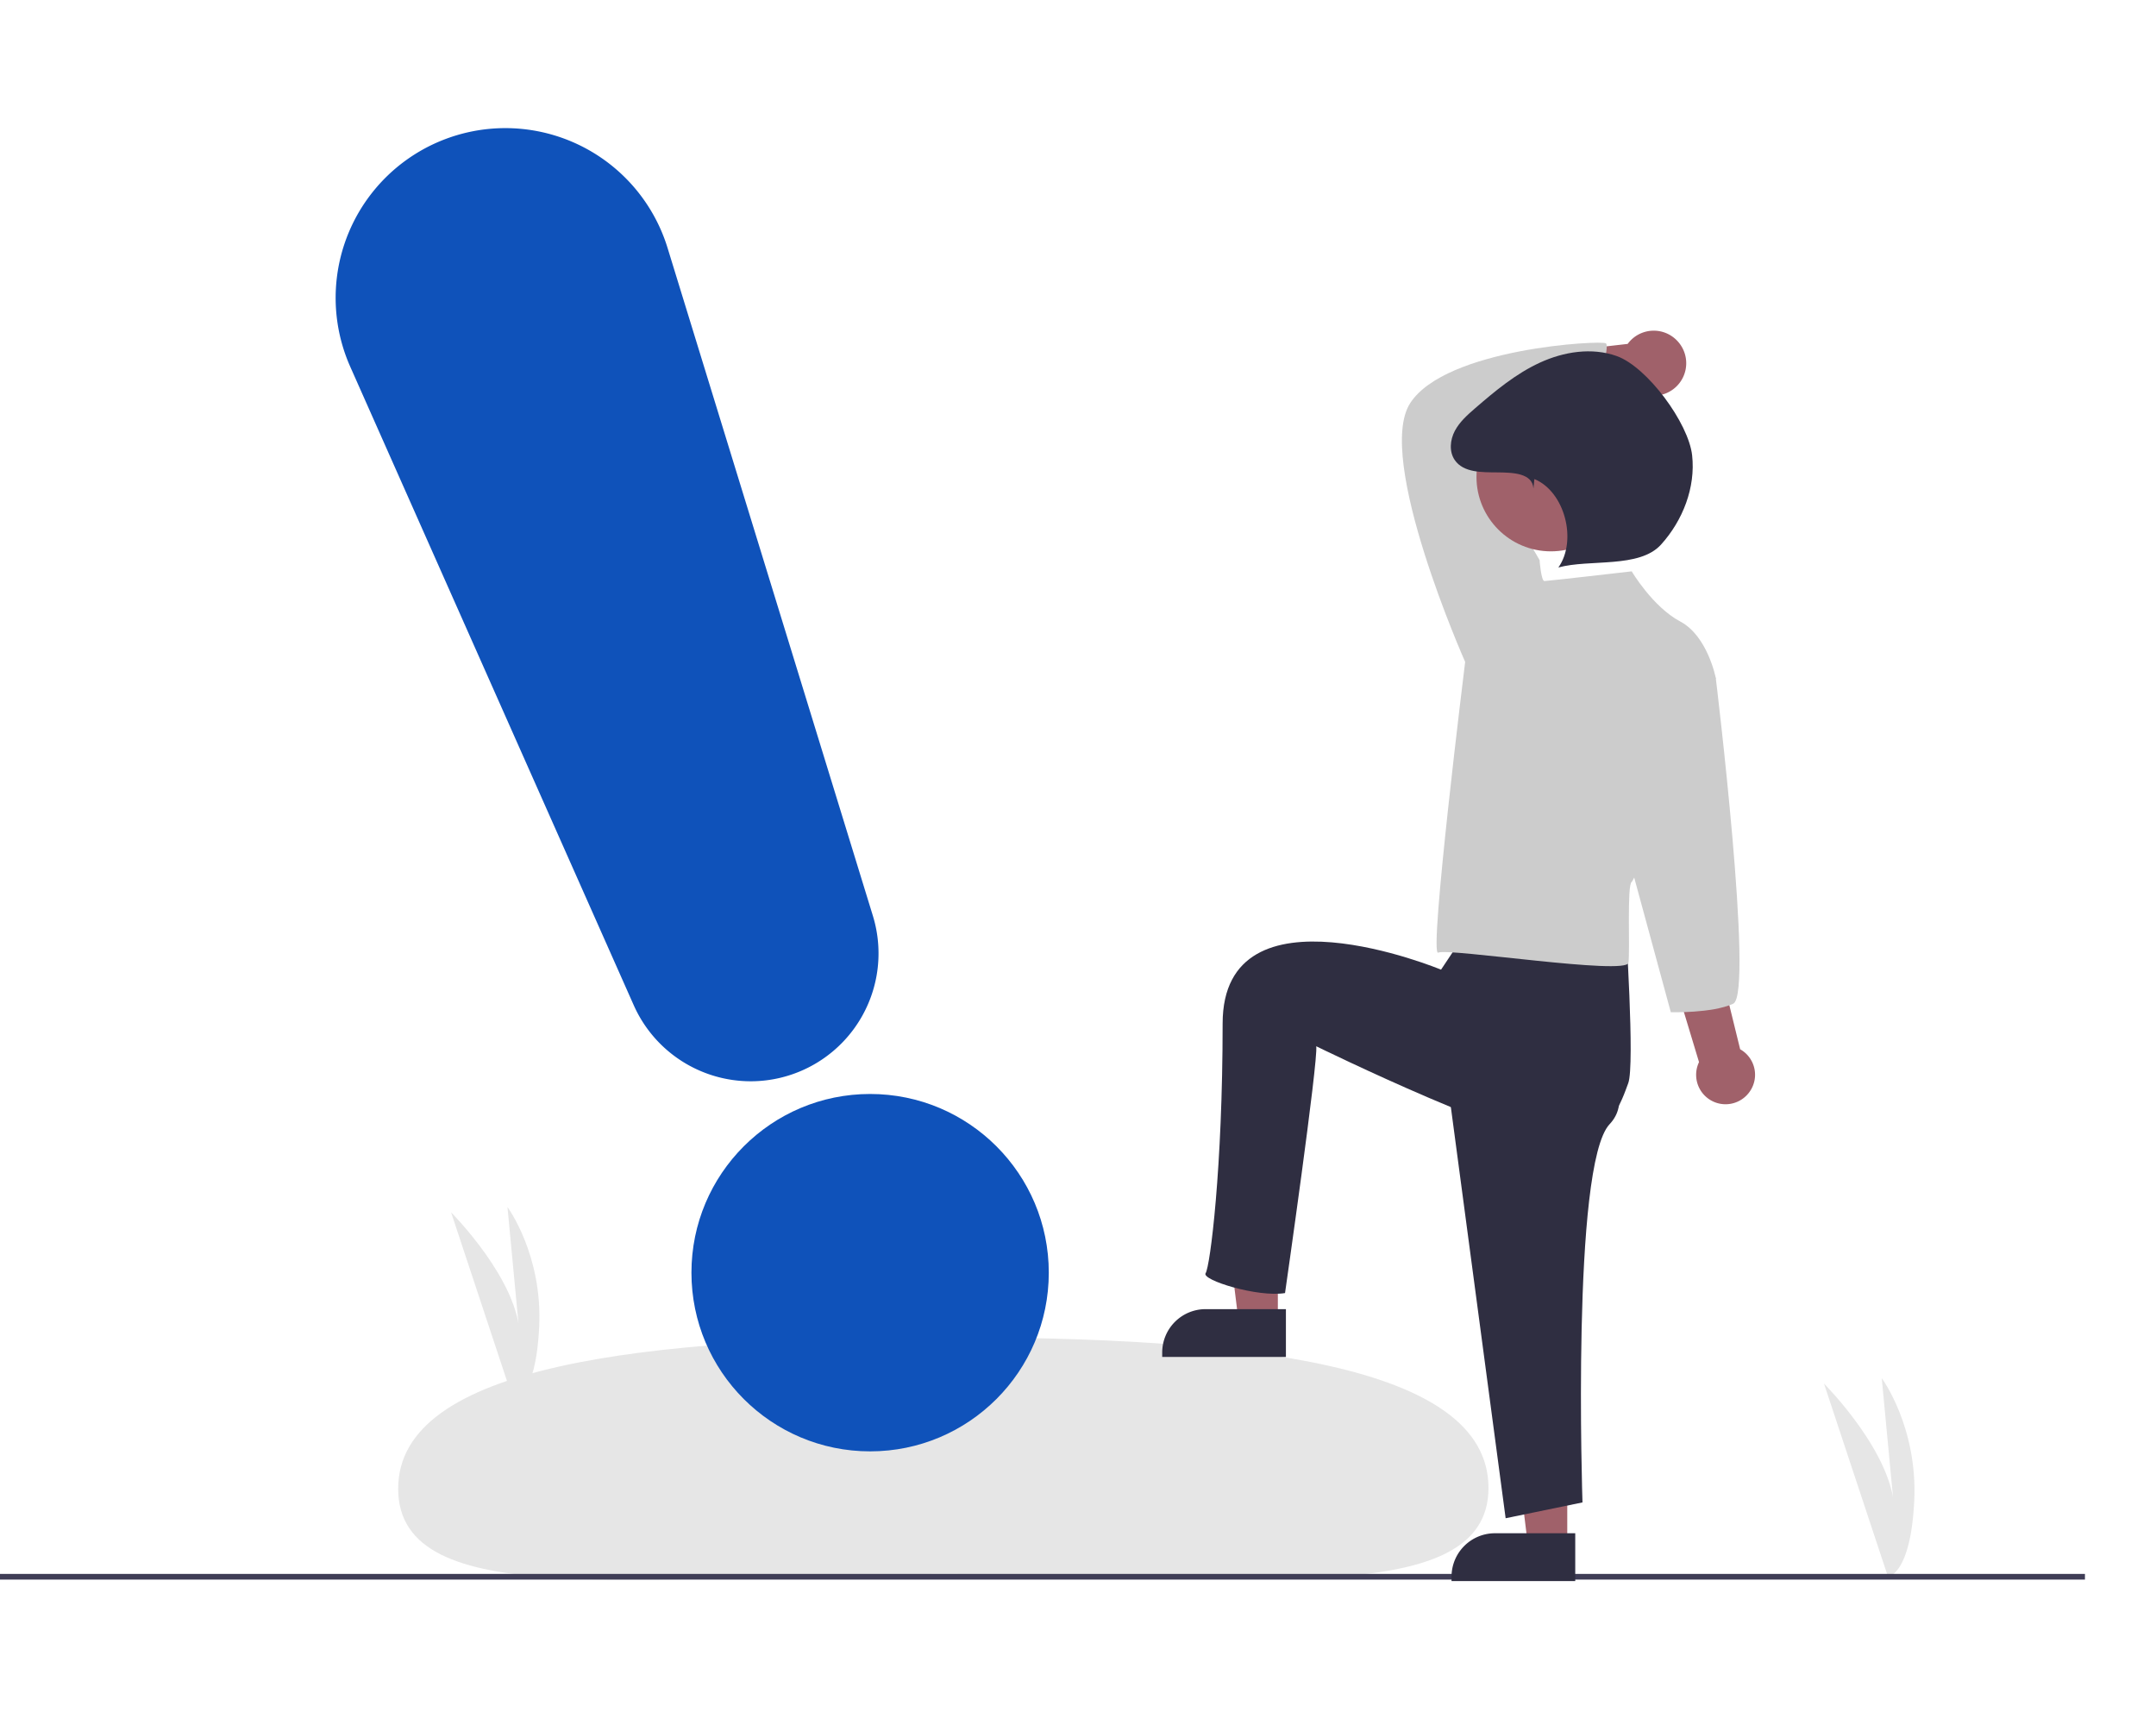 <?xml version="1.0" encoding="UTF-8" standalone="no"?>
<svg
   xmlns:dc="http://purl.org/dc/elements/1.1/"
   xmlns:cc="http://creativecommons.org/ns#"
   xmlns:rdf="http://www.w3.org/1999/02/22-rdf-syntax-ns#"
   xmlns:svg="http://www.w3.org/2000/svg"
   xmlns="http://www.w3.org/2000/svg"
   xmlns:sodipodi="http://sodipodi.sourceforge.net/DTD/sodipodi-0.dtd"
   xmlns:inkscape="http://www.inkscape.org/namespaces/inkscape"
   id="ad6b5295-7ebf-4dc3-a7a8-a4a4b8d35fca"
   data-name="Layer 1"
   width="500"
   height="400"
   viewBox="0 0 500 400"
   version="1.1"
   sodipodi:docname="not_found.svg"
   inkscape:version="0.92.4 (5da689c313, 2019-01-14)">
  <defs
     id="defs43" />
  <sodipodi:namedview
     pagecolor="#ffffff"
     bordercolor="#666666"
     borderopacity="1"
     objecttolerance="10"
     gridtolerance="10"
     guidetolerance="10"
     inkscape:pageopacity="0"
     inkscape:pageshadow="2"
     inkscape:window-width="1920"
     inkscape:window-height="1017"
     id="namedview41"
     showgrid="false"
     inkscape:zoom="0.35949367"
     inkscape:cx="395"
     inkscape:cy="256.10403"
     inkscape:window-x="-8"
     inkscape:window-y="-8"
     inkscape:window-maximized="1"
     inkscape:current-layer="ad6b5295-7ebf-4dc3-a7a8-a4a4b8d35fca" />
  <path
     d="m 437.845,365.623 -14.843,-44.792 c 0,0 16.326,16.326 16.326,29.722 l -2.93,-30.978 c 0,0 8.372,11.303 7.535,28.466 -0.837,17.163 -6.088,17.582 -6.088,17.582 z"
     id="path2"
     inkscape:connector-curvature="0"
     style="fill:#e6e6e6;stroke-width:0.658" />
  <path
     d="m 119.099,324.838 -14.486,-43.715 c 0,0 15.934,15.934 15.934,29.007 l -2.86,-30.233 c 0,0 8.171,11.031 7.354,27.782 -0.817,16.751 -5.942,17.159 -5.942,17.159 z"
     id="path4"
     inkscape:connector-curvature="0"
     style="fill:#e6e6e6;stroke-width:0.658" />
  <path
     d="m 345.198,345.011 c 0.025,28.757 -57.011,19.911 -126.835,19.972 -69.825,0.06 -125.997,9.003 -126.022,-19.753 -0.025,-28.757 56.99,-35.06 126.814,-35.121 69.825,-0.06 126.018,6.146 126.043,34.902 z"
     id="path6"
     inkscape:connector-curvature="0"
     style="fill:#e6e6e6;stroke-width:0.658" />
  <rect
     y="364.965"
     width="519.684"
     height="1.316"
     id="rect8"
     x="-36.162"
     style="fill:#3f3d56;stroke-width:0.658" />
  <polygon
     points="484.855,366.797 505.336,366.797 505.336,420.322 491.459,420.322 "
     id="polygon10"
     style="fill:#a0616a"
     transform="matrix(0.658,0,0,0.658,-36.162,29.675)" />
  <path
     d="m 279.599,303.567 h 18.619 v 11.085 h -28.69 v -1.014 a 10.071,10.071 0 0 1 10.071,-10.071 z"
     id="path12"
     inkscape:connector-curvature="0"
     style="fill:#2f2e41;stroke-width:0.658" />
  <polygon
     points="586.855,445.797 607.336,445.797 607.336,499.322 593.459,499.322 "
     id="polygon14"
     style="fill:#a0616a"
     transform="matrix(0.658,0,0,0.658,-36.162,29.675)" />
  <path
     d="m 346.698,355.535 h 18.619 v 11.085 H 336.627 v -1.014 a 10.071,10.071 0 0 1 10.071,-10.071 z"
     id="path16"
     inkscape:connector-curvature="0"
     style="fill:#2f2e41;stroke-width:0.658" />
  <path
     d="m 405.467,253.54 a 6.786,6.786 0 0 0 -1.905,-10.23 l -21.202,-86.368 -13.556,5.833 25.218,83.511 a 6.823,6.823 0 0 0 11.445,7.255 z"
     id="path18"
     inkscape:connector-curvature="0"
     style="fill:#a0616a;stroke-width:0.658" />
  <path
     d="m 388.931,78.988 a 7.488,7.488 0 0 0 -11.456,0.758 l -32.816,3.767 4.992,12.658 29.844,-5.585 a 7.528,7.528 0 0 0 9.436,-11.598 z"
     id="path20"
     inkscape:connector-curvature="0"
     style="fill:#a0616a;stroke-width:0.658" />
  <path
     d="m 334.853,244.583 14.32,107.472 17.823,-3.669 c 0,0 -2.621,-78.269 6.29,-87.705 8.911,-9.436 -11.462,-25.965 -11.462,-25.965 z"
     id="path22"
     inkscape:connector-curvature="0"
     style="fill:#2f2e41;stroke-width:0.658" />
  <path
     d="m 340.773,214.981 -6.578,9.867 c 0,0 -50.653,-21.05 -50.653,12.499 0,33.549 -2.899,56.316 -3.947,57.889 -1.048,1.573 12.129,5.653 18.419,4.605 0,0 7.76,-54.086 7.236,-57.231 0,0 49.688,24.362 59.124,22.265 9.436,-2.097 11.665,-9.519 13.237,-13.713 1.573,-4.194 -0.658,-37.496 -0.658,-37.496 l -31.451,-9.598 z"
     id="path24"
     inkscape:connector-curvature="0"
     style="fill:#2f2e41;stroke-width:0.658" />
  <path
     d="m 341.661,155.736 -1.875,-2.25 c 0,0 -21,-47.251 -12.75,-60.001 8.25,-12.75 44.251,-14.625 45.376,-13.875 1.125,0.75 -2.687,10.488 -0.062,14.988 0,0 -27.888,6.046 -29.763,6.796 -1.875,0.75 14.45,28.467 14.45,28.467 l -1.875,16.875 z"
     id="path26"
     inkscape:connector-curvature="0"
     style="fill:#cccccc;stroke-width:0.658" />
  <path
     d="m 378.411,132.486 c 0,0 -19.5,2.25 -20.25,2.25 -0.75,0 -1.125,-4.875 -1.125,-4.875 l -17.25,23.625 c 0,0 -8.499,68.54 -6.249,67.415 2.25,-1.125 43.749,5.336 44.124,2.336 0.375,-3 -0.375,-18 0.75,-18.75 1.125,-0.75 19.5,-47.251 19.5,-47.251 0,0 -1.875,-9.75 -8.25,-13.125 -6.375,-3.375 -11.25,-11.625 -11.25,-11.625 z"
     id="path28"
     inkscape:connector-curvature="0"
     style="fill:#cccccc;stroke-width:0.658" />
  <path
     d="m 391.911,150.861 6,6.375 c 0,0 8.915,73.256 4.04,75.506 -4.875,2.25 -14.472,1.973 -14.472,1.973 l -9.443,-34.729 z"
     id="path30"
     inkscape:connector-curvature="0"
     style="fill:#cccccc;stroke-width:0.658" />
  <circle
     cx="359.672"
     cy="110.586"
     r="17.261"
     id="circle32"
     style="fill:#a0616a;stroke-width:0.658" />
  <path
     d="m 355.622,113.28 c -0.233,-3.582 -4.752,-3.704 -8.34,-3.738 -3.589,-0.034 -7.88,0.094 -9.91,-2.865 -1.342,-1.956 -1.086,-4.671 0.023,-6.768 1.109,-2.097 2.932,-3.709 4.727,-5.261 4.632,-4.005 9.406,-7.979 14.967,-10.543 5.561,-2.564 12.078,-3.6 17.845,-1.542 7.085,2.528 16.662,15.542 17.489,23.019 0.827,7.477 -2.161,15.099 -7.198,20.686 -5.037,5.587 -16.565,3.333 -23.82,5.321 4.411,-6.243 1.503,-17.585 -5.562,-20.501 z"
     id="path34"
     inkscape:connector-curvature="0"
     style="fill:#2f2e41;stroke-width:0.658" />
  <circle
     cx="201.789"
     cy="295.112"
     r="41.436"
     id="circle36"
     style="fill:#0f52ba;stroke-width:0.658" />
  <path
     d="M 174.117,250.731 A 29.707,29.707 0 0 1 146.978,233.11 L 81.227,85.039 A 39.358,39.358 0 1 1 154.818,57.499 l 47.612,154.861 a 29.655,29.655 0 0 1 -28.313,38.371 z"
     id="path38"
     inkscape:connector-curvature="0"
     style="fill:#0f52ba;stroke-width:0.658" />
</svg>
